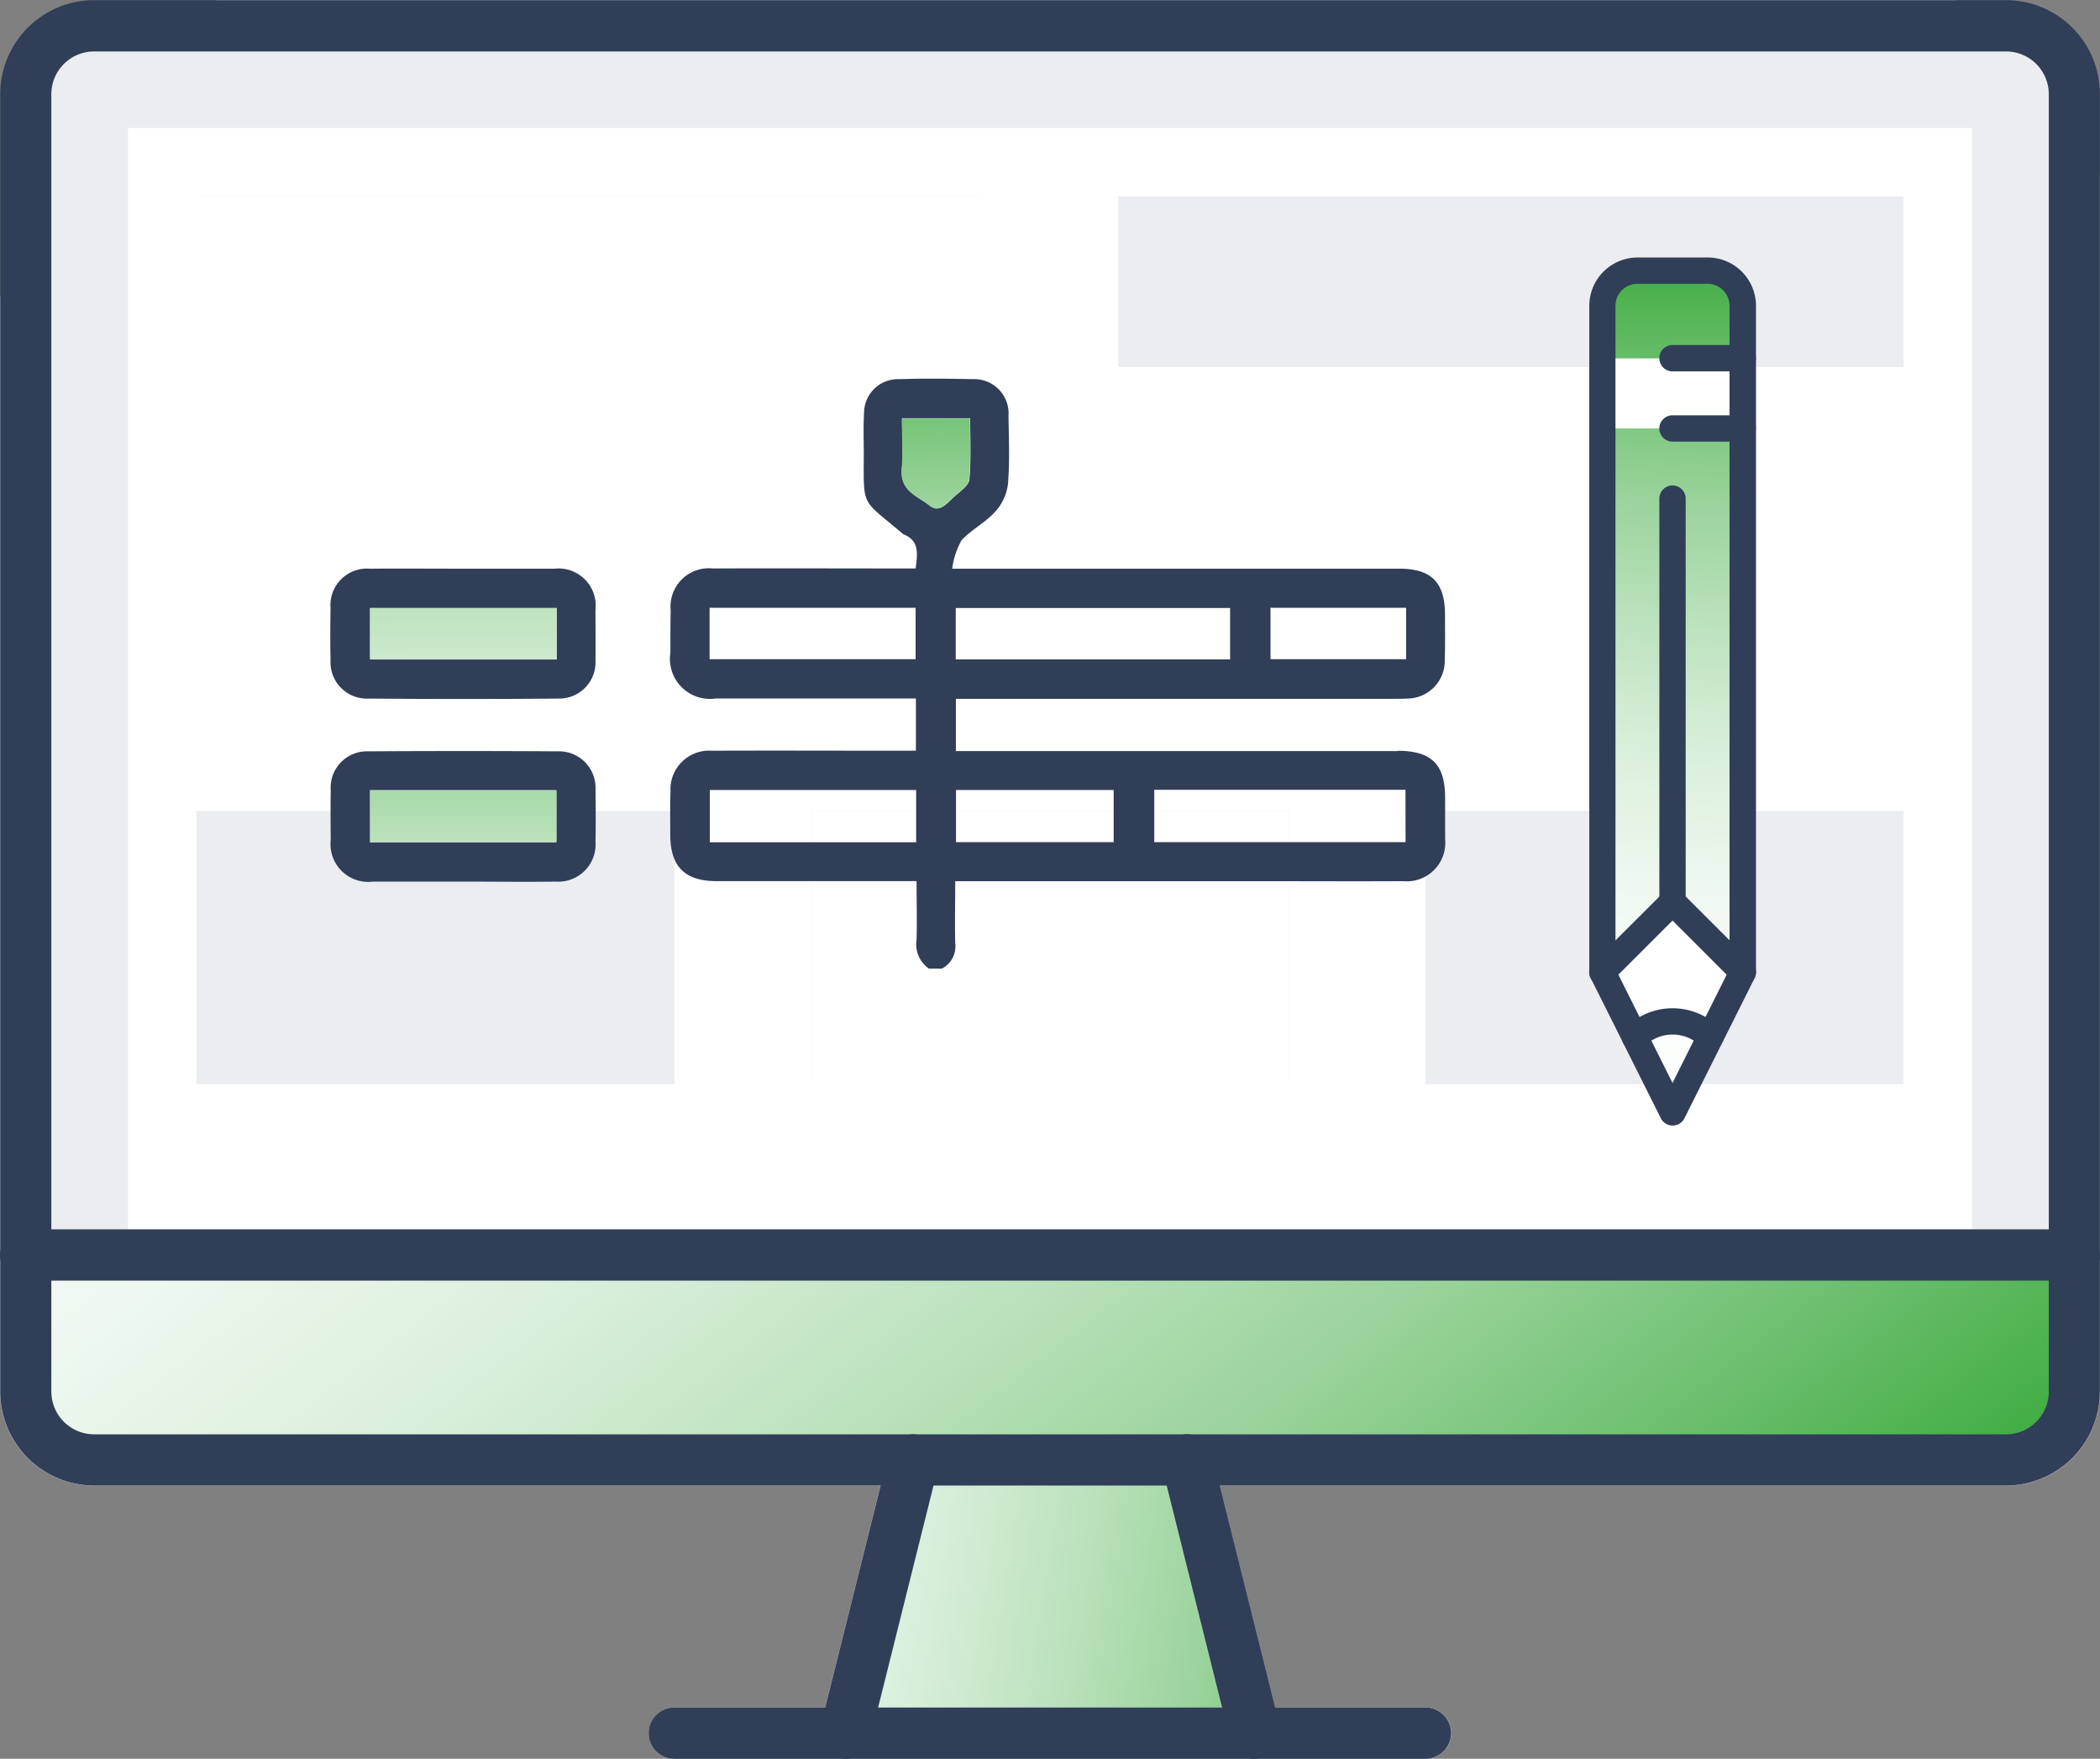 <svg id="ايقونات01-07" xmlns="http://www.w3.org/2000/svg" xmlns:xlink="http://www.w3.org/1999/xlink" width="103.136" height="86.377" viewBox="0 0 103.136 86.377">
  <rect x="0" y="0" width="103.136" height="86.377" fill="#808080" stroke="none"/>
  <defs>
    <linearGradient id="linear-gradient" x1="-0.389" y1="0.383" x2="1.019" y2="0.565" gradientUnits="objectBoundingBox">
      <stop offset="0" stop-color="#fff"/>
      <stop offset="0.15" stop-color="#fafdfb"/>
      <stop offset="0.29" stop-color="#eef8ef"/>
      <stop offset="0.44" stop-color="#daefdb"/>
      <stop offset="0.58" stop-color="#bee3bf"/>
      <stop offset="0.73" stop-color="#9ad39b"/>
      <stop offset="0.87" stop-color="#6ec070"/>
      <stop offset="1" stop-color="#42ad44"/>
    </linearGradient>
    <linearGradient id="linear-gradient-2" x1="-0.905" y1="0.357" x2="1.558" y2="0.623" xlink:href="#linear-gradient"/>
    <linearGradient id="linear-gradient-3" x1="0.486" y1="1.3" x2="0.513" y2="-0.3" xlink:href="#linear-gradient"/>
    <linearGradient id="linear-gradient-4" x1="0.475" y1="9.853" x2="0.502" y2="-0.061" xlink:href="#linear-gradient"/>
    <linearGradient id="linear-gradient-5" x1="0.495" y1="1.25" x2="0.544" y2="-8.306" xlink:href="#linear-gradient"/>
    <linearGradient id="linear-gradient-6" x1="0.543" y1="7.814" x2="0.464" y2="-5.623" xlink:href="#linear-gradient"/>
    <linearGradient id="linear-gradient-7" x1="0.673" y1="6.454" x2="0.456" y2="-1.221" xlink:href="#linear-gradient"/>
    <linearGradient id="linear-gradient-8" x1="0.5" y1="8.468" x2="0.5" y2="-4.14" xlink:href="#linear-gradient"/>
  </defs>
  <path id="Path_597" data-name="Path 597" d="M124.149,45.128V104.9a4.608,4.608,0,0,1-4.609,4.609H80.912l2.722,10.9h7.4a1.26,1.26,0,0,1,0,2.52h-36.9a1.26,1.26,0,0,1,0-2.52h7.4l2.722-10.9H25.629A4.608,4.608,0,0,1,21.02,104.9V51.148c.4-.77.816-1.534,1.253-2.285.4-.7.816-1.4,1.253-2.07a59.126,59.126,0,0,1,5.791-7.723c.372-.431.764-.849,1.156-1.267s.8-.849,1.2-1.253h85.4c.4.4.8.823,1.2,1.253s.783.836,1.156,1.267c.751.855,1.488,1.723,2.2,2.624.431.548.849,1.1,1.253,1.652.431.581.849,1.182,1.253,1.782Z" transform="translate(-21.013 -36.55)" fill="#ebedf0"/>
  <g id="Group_9213" data-name="Group 9213" transform="translate(0 0.007)">
    <g id="Group_9211" data-name="Group 9211" transform="translate(1.253 1.253)">
      <path id="Path_598" data-name="Path 598" d="M26.286,38.48H120.2a3.363,3.363,0,0,1,3.356,3.356V98.855h-5.033V43.513H27.963V98.855H22.93V41.836A3.363,3.363,0,0,1,26.286,38.48Z" transform="translate(-22.93 -38.48)" fill="#ebedf0"/>
      <path id="Path_599" data-name="Path 599" d="M27.963,130.96h95.589v6.711a3.363,3.363,0,0,1-3.356,3.356H26.286a3.363,3.363,0,0,1-3.356-3.356V130.96Z" transform="translate(-22.93 -70.585)" fill="url(#linear-gradient)"/>
      <path id="Path_600" data-name="Path 600" d="M30.64,46.18v55.348H121.2V46.18Zm48.63,3.356h38.576v8.389H79.27V49.536Zm38.576,30.187V93.139H94.37V79.723Zm-30.187,0V93.139H64.183V79.723ZM34,49.536H72.572v21.8H34Zm0,30.187H57.472V93.139H34Z" transform="translate(-25.607 -41.153)" fill="#fff"/>
      <path id="Path_601" data-name="Path 601" d="M101.362,146.37l3.349,13.422H84.59l3.349-13.422Z" transform="translate(-44.336 -75.935)" fill="url(#linear-gradient-2)"/>
    </g>
    <g id="Group_9212" data-name="Group 9212">
      <path id="Path_602" data-name="Path 602" d="M119.534,36.56h-93.9a4.617,4.617,0,0,0-4.609,4.609V104.9a4.617,4.617,0,0,0,4.609,4.609h93.9a4.617,4.617,0,0,0,4.609-4.609V41.169A4.617,4.617,0,0,0,119.534,36.56Zm2.1,68.346a2.1,2.1,0,0,1-2.1,2.089h-93.9a2.106,2.106,0,0,1-2.1-2.089V41.169a2.1,2.1,0,0,1,2.1-2.089h93.9a2.1,2.1,0,0,1,2.1,2.089V104.9Z" transform="translate(-21.013 -36.56)" fill="#303e58"/>
      <path id="Path_603" data-name="Path 603" d="M122.886,131.55H22.27a1.26,1.26,0,1,1,0-2.52H122.886a1.26,1.26,0,1,1,0,2.52Z" transform="translate(-21.01 -68.662)" fill="#303e58"/>
      <path id="Path_604" data-name="Path 604" d="M109.226,166.253a1.265,1.265,0,0,1-1.253,1.267h-36.9a1.26,1.26,0,0,1,0-2.52h36.9A1.262,1.262,0,0,1,109.226,166.253Z" transform="translate(-37.955 -81.149)" fill="#303e58"/>
      <path id="Path_605" data-name="Path 605" d="M113.273,160.337a.959.959,0,0,1-.3.046,1.255,1.255,0,0,1-1.221-.953l-.072-.313-.32-1.253-2.722-10.9-.235-.953a1.645,1.645,0,0,1-.033-.313,1.239,1.239,0,0,1,.953-1.214,1.649,1.649,0,0,1,.313-.046,1.271,1.271,0,0,1,1.214.953l.072.3.32,1.267,2.722,10.9.235.953a1.263,1.263,0,0,1-.921,1.521Z" transform="translate(-51.338 -74.012)" fill="#303e58"/>
      <path id="Path_606" data-name="Path 606" d="M88.534,145.7a1.763,1.763,0,0,1-.033.313l-.235.953-2.722,10.9-.32,1.253-.072.313a1.255,1.255,0,0,1-1.221.953.959.959,0,0,1-.3-.046,1.263,1.263,0,0,1-.921-1.521l.235-.953,2.722-10.9.32-1.267.072-.3a1.265,1.265,0,0,1,1.214-.953,1.346,1.346,0,0,1,.313.046,1.234,1.234,0,0,1,.953,1.214Z" transform="translate(-42.418 -74.015)" fill="#303e58"/>
    </g>
  </g>
  <g id="Group_9215" data-name="Group 9215" transform="translate(78.046 12.646)">
    <g id="Group_9214" data-name="Group 9214" transform="translate(0.654 0.646)">
      <path id="Path_607" data-name="Path 607" d="M145,92.034l-3.44,3.447V68.78h6.887v26.7Z" transform="translate(-141.56 -61.031)" fill="url(#linear-gradient-3)"/>
      <path id="Path_608" data-name="Path 608" d="M148.447,63.5v3.447H141.56V63.5h6.887Z" transform="translate(-141.56 -59.198)" fill="#fff"/>
      <path id="Path_609" data-name="Path 609" d="M148.447,58.633v2.585H141.56V58.633a1.73,1.73,0,0,1,1.724-1.723h3.447a1.73,1.73,0,0,1,1.723,1.723Z" transform="translate(-141.56 -56.91)" fill="url(#linear-gradient-4)"/>
      <path id="Path_610" data-name="Path 610" d="M148.447,107.847l-1.593,3.186a2.612,2.612,0,0,0-3.7,0l-1.593-3.186,3.447-3.447,3.447,3.447Z" transform="translate(-141.56 -73.397)" fill="#fff"/>
      <path id="Path_611" data-name="Path 611" d="M147.7,114.151l-1.854,3.7-1.854-3.7a2.612,2.612,0,0,1,3.7,0Z" transform="translate(-142.404 -76.515)" fill="url(#linear-gradient-5)"/>
    </g>
    <path id="Path_612" data-name="Path 612" d="M144.657,98.55a.635.635,0,0,1-.574-.359L140.635,91.3a.637.637,0,0,1-.065-.287V58.29a2.374,2.374,0,0,1,2.37-2.37h3.447a2.374,2.374,0,0,1,2.37,2.37V91.017a.712.712,0,0,1-.065.287l-3.447,6.887a.643.643,0,0,1-.574.359Zm-2.8-7.69,2.8,5.6,2.8-5.6V58.29a1.078,1.078,0,0,0-1.077-1.077h-3.447a1.078,1.078,0,0,0-1.077,1.077V90.867Zm6.248.15Z" transform="translate(-140.562 -55.92)" fill="#303e58"/>
    <path id="Path_613" data-name="Path 613" d="M149.933,63.8h-3.447a.646.646,0,1,1,0-1.293h3.447a.646.646,0,1,1,0,1.293Z" transform="translate(-142.391 -58.208)" fill="#303e58"/>
    <path id="Path_614" data-name="Path 614" d="M149.933,69.083h-3.447a.646.646,0,1,1,0-1.293h3.447a.646.646,0,1,1,0,1.293Z" transform="translate(-142.391 -60.041)" fill="#303e58"/>
    <path id="Path_615" data-name="Path 615" d="M147.357,114.456a.653.653,0,0,1-.457-.189,1.97,1.97,0,0,0-2.788,0,.646.646,0,0,1-.914-.914,3.266,3.266,0,0,1,4.616,0,.642.642,0,0,1,0,.914.653.653,0,0,1-.457.189Z" transform="translate(-141.408 -75.527)" fill="#303e58"/>
    <path id="Path_616" data-name="Path 616" d="M148.1,108.149a.654.654,0,0,1-.457-.189l-2.99-2.99-2.99,2.99a.646.646,0,1,1-.914-.914L144.2,103.6a.642.642,0,0,1,.914,0l3.447,3.447a.642.642,0,0,1,0,.914A.654.654,0,0,1,148.1,108.149Z" transform="translate(-140.558 -72.406)" fill="#303e58"/>
    <path id="Path_617" data-name="Path 617" d="M146.486,94.17a.644.644,0,0,1-.646-.646V73.716a.646.646,0,0,1,1.293,0V93.523A.644.644,0,0,1,146.486,94.17Z" transform="translate(-142.391 -61.874)" fill="#303e58"/>
  </g>
  <rect id="Rectangle_882" data-name="Rectangle 882" width="38.576" height="22.732" transform="translate(9.642 9.642)" fill="#fff"/>
  <rect id="Rectangle_883" data-name="Rectangle 883" width="23.476" height="14.8" transform="translate(39.83 39.836)" fill="#fff"/>
  <g id="Group_9217" data-name="Group 9217" transform="translate(16.224 18.601)">
    <g id="Group_9216" data-name="Group 9216">
      <path id="Path_618" data-name="Path 618" d="M107.145,83.327H85.458V80.761H107c.2,0,.418,0,.633-.013a1.851,1.851,0,0,0,1.834-1.919c.026-.731.013-1.462.013-2.2,0-1.593-.679-2.259-2.246-2.259H85.275a3.937,3.937,0,0,1,.457-1.391c.49-.529,1.188-.881,1.665-1.417a2.472,2.472,0,0,0,.62-1.364c.091-1.11.039-2.22.026-3.336a1.686,1.686,0,0,0-1.769-1.8c-1.2-.026-2.4-.039-3.584,0a1.668,1.668,0,0,0-1.743,1.691c-.039.659-.013,1.3-.013,1.959,0,2.664-.15,2.2,1.854,3.891.039.026.065.065.1.078.8.326.679.973.594,1.678h-.705c-3.081,0-6.163-.013-9.257,0a1.883,1.883,0,0,0-2.07,2.056c-.013.692-.013,1.391-.013,2.083a1.967,1.967,0,0,0,2.233,2.246h9.825v2.566h-.705c-3.108,0-6.215-.013-9.323,0a1.9,1.9,0,0,0-2.024,2.011c-.026.705-.013,1.43-.013,2.135.013,1.554.718,2.259,2.285,2.259h9.812c0,1.012.026,1.945,0,2.879a1.451,1.451,0,0,0,.607,1.417h.633a1.224,1.224,0,0,0,.659-1.24c-.026-1,0-2,0-3.055h14.989c2.337,0,4.661.013,7,0a1.892,1.892,0,0,0,2.07-2.069V85.625c0-1.652-.672-2.311-2.337-2.311ZM83.48,78.816H73.361V76.289H83.48Zm.026,8.99H73.374V85.24H83.506ZM82.8,69.519c.078-.836.013-1.665.013-2.54h3.349c0,.542.013,1.071.013,1.619,0,.47-.013.934-.052,1.391-.026.287-.431.568-.705.81-.353.287-.718.868-1.227.483-.542-.444-1.391-.692-1.391-1.632v-.124Zm18.11,6.77h6.659v2.526h-6.659ZM85.451,76.3H98.926v2.526H85.451Zm7.756,11.5H85.464V85.24h7.743Zm14.336,0H95.2V85.227h12.339Z" transform="translate(-54.736 -65.042)" fill="#303e58"/>
      <path id="Path_619" data-name="Path 619" d="M52.369,99.46H47.962a1.854,1.854,0,0,1-2.076-2.05c-.007-.816-.013-1.639,0-2.455a1.781,1.781,0,0,1,1.834-1.893q4.661-.029,9.316,0a1.793,1.793,0,0,1,1.854,1.88c.013.862.013,1.717,0,2.579a1.828,1.828,0,0,1-1.932,1.939c-1.534.02-3.062,0-4.6,0Zm-4.55-4.492v2.566h9.133V94.968Z" transform="translate(-45.867 -74.764)" fill="#303e58"/>
      <path id="Path_620" data-name="Path 620" d="M52.4,79.327h4.465a1.826,1.826,0,0,1,2.017,2.024c0,.816.013,1.639,0,2.455a1.786,1.786,0,0,1-1.834,1.9q-4.651.039-9.316,0a1.782,1.782,0,0,1-1.861-1.874c-.02-.862-.013-1.717,0-2.579A1.793,1.793,0,0,1,47.8,79.327c1.534-.013,3.062,0,4.6,0Zm4.576,1.932H47.812v2.526h9.166Z" transform="translate(-45.861 -69.999)" fill="#303e58"/>
    </g>
    <rect id="Rectangle_884" data-name="Rectangle 884" width="9.166" height="2.526" transform="translate(1.951 11.26)" fill="url(#linear-gradient-6)"/>
    <path id="Path_621" data-name="Path 621" d="M92.205,69.643c0,.47-.013.934-.052,1.391-.026.287-.431.568-.705.81-.353.287-.718.868-1.227.483-.542-.444-1.391-.692-1.391-1.632V70.57c.078-.836.013-1.665.013-2.54h3.349c0,.542.013,1.071.013,1.619Z" transform="translate(-60.778 -66.079)" fill="url(#linear-gradient-7)"/>
    <rect id="Rectangle_885" data-name="Rectangle 885" width="9.166" height="2.526" transform="translate(1.951 20.224)" fill="url(#linear-gradient-8)"/>
  </g>
</svg>
